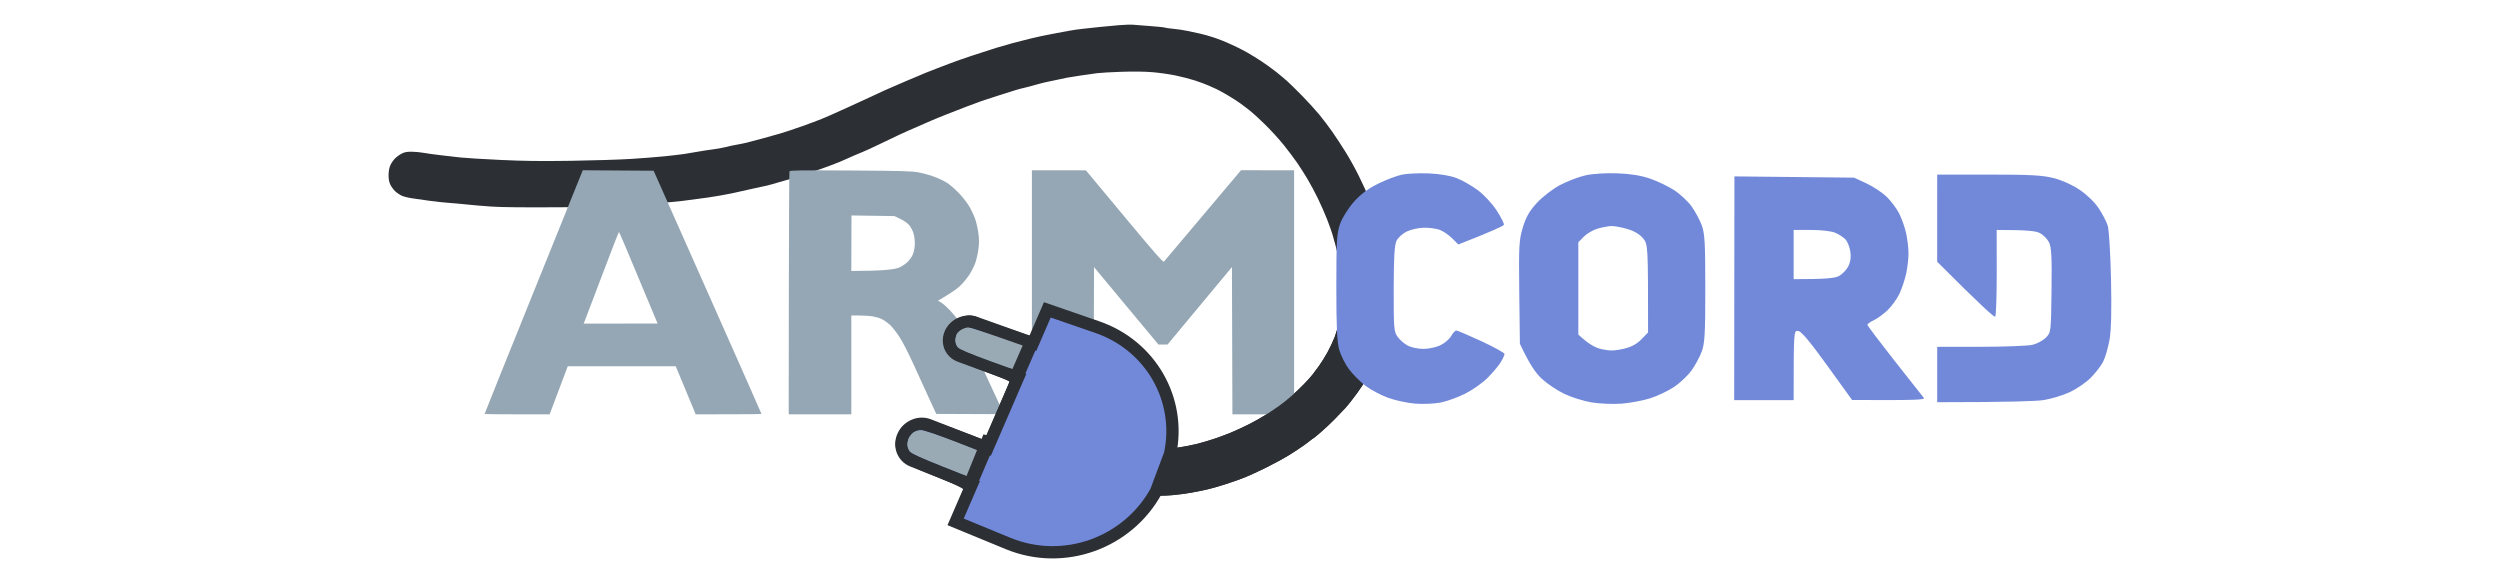 <svg version="1.2" baseProfile="tiny-ps" xmlns="http://www.w3.org/2000/svg" viewBox="0 0 1750 405" width="164" height="38">
	<title>armcord_server-wordmark</title>
	<style>
		tspan { white-space:pre }
		.shp0 { fill: #2c2f33 } 
		.shp1 { fill: #95a7b4 } 
		.shp2 { fill: #7289da;stroke: #2c2f33;stroke-width: 8.6;stroke-dasharray: 0 } 
		.shp3 { fill: #99aab5 } 
		.shp4 { fill: #2c2f33;stroke: #2c2f33;stroke-width: 3.5;stroke-dasharray: 0 } 
		.shp5 { fill: #7289da } 
	</style>
	<g id="ARMCORD-LOGO">
		<path id="Path 0" class="shp0" d="M792.82 17.04C794.04 17.16 799.47 17.59 804.88 17.98C810.3 18.38 815.01 18.87 815.36 19.07C815.71 19.26 818.43 19.65 821.4 19.93C824.37 20.2 828.65 20.84 830.92 21.34C833.19 21.84 837.2 22.7 839.82 23.24C842.44 23.79 847.15 25.13 850.3 26.22C853.44 27.31 857.44 28.87 859.19 29.67C860.93 30.48 863.94 31.87 865.86 32.77C867.78 33.67 871.21 35.46 873.48 36.75C875.75 38.04 880.04 40.7 883.01 42.65C885.98 44.6 890.55 47.9 893.17 49.98C895.79 52.06 899.36 55.05 901.11 56.62C902.85 58.19 907.53 62.78 911.5 66.82C915.47 70.86 920.9 76.82 923.57 80.07C926.24 83.32 930.35 88.75 932.71 92.14C935.07 95.53 939.23 101.87 941.95 106.24C944.68 110.6 948.8 118.03 951.1 122.75C953.41 127.47 956.01 133.04 956.88 135.14C957.76 137.23 959.49 141.52 960.74 144.66C961.98 147.81 963 150.67 963 151.01C963 151.36 963.72 153.79 964.6 156.41C965.48 159.03 966.61 163.18 967.12 165.62C967.64 168.07 968.52 171.93 969.08 174.2C969.64 176.47 970.38 180.9 970.72 184.04C971.06 187.19 971.55 194.47 971.81 200.24C972.07 206 972.06 212.58 971.8 214.85C971.53 217.12 971.14 220.83 970.93 223.1C970.72 225.37 969.98 229.52 969.28 232.31C968.57 235.11 967.76 238.39 967.46 239.62C967.16 240.84 965.87 244.55 964.6 247.87C963.33 251.19 960.98 256.34 959.38 259.31C957.78 262.28 956.05 265.56 955.53 266.61C955.01 267.66 952.43 271.52 949.79 275.18C947.15 278.85 943.41 283.57 941.47 285.66C939.53 287.76 936.09 291.35 933.82 293.63C931.55 295.92 927.59 299.64 925.03 301.89C922.46 304.14 919.89 306.25 919.31 306.57C918.73 306.89 918.11 307.33 917.94 307.54C917.76 307.75 915.62 309.38 913.17 311.16C910.73 312.94 905.73 316.24 902.06 318.49C898.39 320.74 891.25 324.62 886.18 327.12C881.12 329.62 874.54 332.65 871.57 333.85C868.6 335.05 862.6 337.18 858.24 338.58C853.87 339.99 848.44 341.57 846.17 342.09C843.9 342.62 841.18 343.22 840.13 343.43C839.09 343.63 835.94 344.23 833.15 344.75C830.35 345.28 824.64 346.01 820.44 346.38C815.98 346.78 807.96 346.89 801.07 346.64C790.53 346.27 788.41 346 780.43 343.99C774.65 342.53 770.36 341.05 768.16 339.75C766.3 338.65 764.12 336.89 763.31 335.84C762.51 334.79 761.37 332.08 760.78 329.81C759.82 326.14 759.8 325.32 760.6 322.5C761.09 320.76 762.04 318.47 762.71 317.43C763.37 316.38 764.63 314.89 765.5 314.11C766.38 313.33 768.38 312.08 769.95 311.32C771.87 310.4 773.95 309.96 776.3 309.99C778.22 310.02 780.65 310.36 781.7 310.76C782.75 311.15 786.04 312.04 789 312.74C793.19 313.72 796.91 314.02 805.52 314.09C813.04 314.16 819.1 313.84 824.26 313.11C828.45 312.51 834.59 311.33 837.91 310.49C841.23 309.64 846.66 308.04 849.98 306.92C853.3 305.81 858.44 303.89 861.41 302.68C864.38 301.46 869.81 298.96 873.48 297.14C877.15 295.31 882.58 292.29 885.55 290.43C888.52 288.56 892.95 285.61 895.39 283.85C897.84 282.1 901.84 278.9 904.28 276.75C906.73 274.59 910.64 270.86 912.97 268.45C915.3 266.04 917.97 263.07 918.89 261.85C919.81 260.62 921.83 257.91 923.36 255.81C924.9 253.72 927.57 249.43 929.29 246.29C931.02 243.14 933.31 238.28 934.37 235.49C935.43 232.69 937.03 226.83 937.91 222.47C939.2 216.08 939.52 212.66 939.52 205C939.52 199.76 939.25 193.9 938.91 191.98C938.57 190.06 937.83 185.77 937.26 182.45C936.69 179.14 935.67 174.42 934.98 171.97C934.3 169.53 933.33 166.03 932.82 164.19C932.32 162.36 930.6 157.5 929 153.4C927.39 149.29 924.47 142.65 922.51 138.63C920.55 134.61 917.33 128.61 915.37 125.29C913.4 121.97 910.13 116.83 908.1 113.86C906.07 110.89 901.77 105.17 898.55 101.16C895.32 97.14 889.29 90.55 885.14 86.52C881 82.49 876.46 78.34 875.07 77.31C873.67 76.28 872.38 75.29 872.21 75.1C872.03 74.91 870.33 73.62 868.41 72.24C866.5 70.85 862.5 68.28 859.52 66.52C856.54 64.77 853.11 62.86 851.88 62.29C850.66 61.72 847.95 60.49 845.85 59.57C843.75 58.65 839.47 57.06 836.32 56.05C833.18 55.04 827.18 53.49 822.98 52.61C818.79 51.73 811.5 50.69 806.79 50.29C801.41 49.84 793.37 49.73 785.19 50C778.03 50.24 770.32 50.68 768.05 50.98C765.77 51.28 760.77 51.99 756.93 52.55C753.09 53.1 748.66 53.81 747.09 54.11C745.51 54.42 742.08 55.14 739.46 55.72C736.84 56.3 733.56 57 732.16 57.26C730.76 57.53 727.62 58.34 725.17 59.06C722.73 59.79 719.16 60.73 717.23 61.16C715.31 61.59 712.6 62.3 711.2 62.75C709.8 63.19 704.8 64.76 700.09 66.24C695.37 67.71 689.51 69.62 687.06 70.49C684.62 71.35 680.19 72.99 677.22 74.14C674.25 75.28 667.96 77.72 663.25 79.56C658.53 81.4 653.24 83.57 651.5 84.37C649.75 85.18 645.32 87.11 641.65 88.67C637.98 90.23 632.27 92.78 628.95 94.34C625.63 95.9 619.34 98.91 614.98 101.02C610.61 103.14 605.61 105.43 603.86 106.11C602.11 106.8 599.26 107.99 597.51 108.77C595.76 109.55 593.48 110.57 592.43 111.04C591.38 111.52 589.09 112.51 587.35 113.26C585.6 114 582.31 115.26 580.04 116.07C577.77 116.88 572.63 118.71 568.61 120.15C564.59 121.58 559.73 123.21 557.81 123.75C555.89 124.3 551.89 125.43 548.92 126.26C545.95 127.09 541.95 128.24 540.03 128.82C538.11 129.39 535.68 129.99 534.63 130.15C533.58 130.31 529.87 131.12 526.37 131.95C522.88 132.78 516.59 134.18 512.4 135.07C508.21 135.96 500.63 137.29 495.57 138.02C490.5 138.75 482.79 139.78 478.42 140.3C474.05 140.81 467.48 141.5 463.81 141.81C460.14 142.13 451.71 142.87 445.08 143.47C435.92 144.28 423.57 144.61 393.95 144.82C367.88 145.01 351.29 144.86 344.09 144.36C338.15 143.96 330.72 143.33 327.57 142.98C324.43 142.62 318.57 142.1 314.55 141.8C310.54 141.51 304.25 140.83 300.58 140.3C296.91 139.76 291.63 139 288.83 138.62C286.04 138.23 282.61 137.39 281.21 136.75C279.81 136.1 277.74 134.69 276.6 133.61C275.47 132.53 273.97 130.5 273.27 129.1C272.39 127.34 272 125.29 272 122.43C272 119.84 272.43 117.3 273.16 115.61C273.8 114.12 275.23 111.98 276.34 110.84C277.45 109.71 279.57 108.13 281.05 107.35C283.14 106.24 284.76 105.93 288.2 105.96C290.64 105.98 294.36 106.32 296.45 106.73C298.55 107.13 303.98 107.89 308.52 108.41C313.06 108.93 319.35 109.65 322.49 110.01C325.64 110.37 338.07 111.13 350.12 111.7C366.92 112.49 378.49 112.64 399.66 112.32C414.86 112.1 433.87 111.5 441.9 110.99C449.93 110.48 460.51 109.65 465.4 109.14C470.29 108.63 476.29 107.93 478.74 107.57C481.18 107.22 485.61 106.48 488.58 105.93C491.55 105.38 496.27 104.65 499.06 104.32C501.86 103.99 505.86 103.26 507.95 102.7C510.05 102.13 513.34 101.42 515.26 101.12C517.18 100.81 520.47 100.15 522.56 99.64C524.66 99.14 529.52 97.85 533.36 96.79C537.2 95.73 542.78 94.17 545.75 93.32C548.72 92.47 555.57 90.21 560.99 88.29C566.4 86.37 572.69 84.02 574.96 83.07C577.23 82.12 579.95 80.98 581 80.52C582.04 80.07 587.47 77.63 593.06 75.09C598.65 72.55 605.8 69.27 608.94 67.8C612.09 66.32 616.66 64.19 619.1 63.07C621.55 61.94 628.27 59.03 634.03 56.6C639.79 54.17 646.08 51.52 648 50.71C649.92 49.89 653.64 48.44 656.26 47.48C658.88 46.52 663.02 44.93 665.47 43.97C667.92 43 674.63 40.64 680.4 38.73C686.16 36.82 693.73 34.38 697.23 33.29C700.72 32.21 705.86 30.73 708.66 29.99C711.45 29.26 717.03 27.84 721.04 26.83C725.06 25.82 731.78 24.37 735.97 23.62C740.16 22.86 745.59 21.84 748.04 21.35C750.48 20.86 755.06 20.2 758.2 19.89C761.34 19.57 766.63 19 769.95 18.63C773.27 18.25 779.27 17.69 783.29 17.38C787.31 17.07 791.59 16.92 792.82 17.04Z" />
		<path id="Path 0" fill-rule="evenodd" class="shp1" d="M407.91 118.93L457.54 119.26L495.29 204.21C516.06 250.93 533.04 289.3 533.04 289.48C533.04 289.65 522.68 289.8 487 289.81L473.02 256.14L397.44 256.12L384.74 289.78L362.03 289.79C349.54 289.79 339.29 289.66 339.24 289.49C339.2 289.32 354.32 251.66 372.86 205.81C391.39 159.95 406.86 121.64 407.23 120.68L407.91 118.93ZM409.4 224.21L408.56 226.28L460.32 226.23C439.65 176.53 433.48 162.1 433.28 162.11C433.08 162.12 427.82 175.63 421.58 192.14C415.35 208.65 409.87 223.08 409.4 224.21ZM595.24 119.1C631.96 119.34 638.28 119.52 643.24 120.48C646.38 121.08 651.39 122.49 654.35 123.61C657.32 124.72 661.33 126.68 663.25 127.95C665.17 129.22 668.75 132.35 671.21 134.92C673.67 137.48 676.88 141.58 678.35 144.03C679.82 146.47 681.72 150.47 682.58 152.92C683.44 155.37 684.47 159.94 684.88 163.08C685.44 167.41 685.45 170.11 684.89 174.2C684.49 177.17 683.52 181.45 682.73 183.72C681.94 185.99 679.99 189.85 678.39 192.3C676.79 194.74 673.76 198.32 671.66 200.24C669.55 202.16 665.3 205.2 656.58 210.24L658.8 211.54C660.02 212.25 662.76 214.65 664.88 216.86C666.99 219.07 669.89 222.59 671.32 224.69C672.74 226.79 675.62 231.93 677.72 236.12C679.82 240.32 684.83 250.89 688.85 259.62C692.87 268.36 697.62 278.57 699.39 282.33C701.17 286.09 702.63 289.3 702.63 289.48C702.63 289.65 691.99 289.72 655.37 289.48L651.7 281.54C649.68 277.17 644.72 266.31 640.68 257.4C635.94 246.93 631.93 239.07 629.34 235.17C627.13 231.85 624.07 228.05 622.53 226.73C621 225.4 618.6 223.76 617.2 223.08C615.8 222.4 612.94 221.56 610.85 221.21C608.75 220.86 604.54 220.57 595.92 220.56L595.92 289.79L552.1 289.79L552.19 205.16C552.24 158.61 552.43 120.15 552.62 119.68C552.89 118.98 560.38 118.88 595.24 119.1ZM595.98 170.01L595.92 189.44C607.49 189.41 614.49 189.13 618.95 188.79C625.04 188.32 627.79 187.82 630.06 186.76C631.72 185.98 634.24 184.19 635.65 182.79C637.19 181.26 638.66 178.95 639.31 177.06C639.91 175.31 640.4 172.16 640.4 170.07C640.39 167.97 639.97 164.83 639.45 163.08C638.94 161.34 637.65 158.83 636.59 157.52C635.42 156.08 632.99 154.33 630.39 153.08L626.12 151.01L596.04 150.58L595.98 170.01ZM722.32 118.94L760.11 118.97L787.1 151.39C807.92 176.4 814.24 183.61 814.73 182.92C815.08 182.43 827.37 167.83 868.72 118.91L905.87 118.94L905.87 289.79L862.68 289.79L862.36 186.72L817.27 240.92L810.92 240.94L765.82 186.75L765.5 289.79L722.32 289.79L722.32 118.94Z" />
		<path id="Path 0" class="shp0" d="M939.31 221.08C939.87 221.32 942.94 225.22 946.12 229.74C949.31 234.27 952.93 239.7 954.17 241.81C955.41 243.92 957.62 247.22 959.08 249.14C960.54 251.07 961.73 253.21 961.73 253.91C961.73 254.61 960.54 257.32 959.1 259.94C957.65 262.56 956.04 265.56 955.53 266.61C955.01 267.66 952.43 271.52 949.79 275.18C947.15 278.85 943.41 283.57 941.47 285.66C939.53 287.76 936.09 291.35 933.82 293.63C931.55 295.92 927.59 299.64 925.03 301.89C922.46 304.14 919.89 306.25 919.31 306.57C918.73 306.89 918.11 307.33 917.94 307.54C917.76 307.75 915.62 309.38 913.17 311.16C910.73 312.94 905.73 316.24 902.06 318.49C898.39 320.74 891.25 324.62 886.18 327.12C881.12 329.62 874.54 332.65 871.57 333.85C868.6 335.05 862.6 337.18 858.24 338.58C853.87 339.99 848.44 341.57 846.17 342.09C843.9 342.62 841.18 343.22 840.13 343.43C839.09 343.63 835.94 344.23 833.15 344.75C830.35 345.28 824.64 346.01 820.44 346.38C815.98 346.78 807.96 346.89 801.07 346.64C790.53 346.27 788.41 346 780.43 343.99C774.65 342.53 770.36 341.05 768.16 339.75C766.3 338.65 764.12 336.89 763.31 335.84C762.51 334.79 761.37 332.08 760.78 329.81C759.82 326.14 759.8 325.32 760.6 322.5C761.09 320.76 762.04 318.47 762.71 317.43C763.37 316.38 764.63 314.89 765.5 314.11C766.38 313.33 768.38 312.08 769.95 311.32C771.87 310.4 773.95 309.96 776.3 309.99C778.22 310.02 780.65 310.36 781.7 310.76C782.75 311.15 786.04 312.04 789 312.74C793.19 313.72 796.91 314.02 805.52 314.09C813.04 314.16 819.1 313.84 824.26 313.11C828.45 312.51 834.59 311.33 837.91 310.49C841.23 309.64 846.66 308.04 849.98 306.92C853.3 305.81 858.44 303.89 861.41 302.68C864.38 301.46 869.81 298.96 873.48 297.14C877.15 295.31 882.58 292.29 885.55 290.43C888.52 288.56 892.95 285.61 895.39 283.85C897.84 282.1 901.84 278.9 904.28 276.75C906.73 274.59 910.64 270.86 912.97 268.45C915.3 266.04 917.97 263.07 918.89 261.85C919.81 260.62 921.83 257.91 923.36 255.81C924.9 253.72 927.57 249.43 929.29 246.29C931.02 243.14 933.29 238.28 934.35 235.49C935.4 232.69 936.72 228.21 937.28 225.53C938.12 221.5 938.47 220.72 939.31 221.08Z" />
		<g id="Plug">
			<path id="Layer" class="shp2" d="M682.65 225.64L723.03 240L733.13 216.66L768.19 228.76C805.57 241.67 827.1 279.47 819.06 317.48L809.22 343.74C789.38 379.75 744.79 396.3 705.61 380.17L668.93 365.06L680.26 338.88L638.68 322.27C631.93 319.56 629.08 311.76 632.23 304.9C635.37 298.06 643.32 294.65 650.05 297.26L691.31 313.27L712.69 263.86L671.98 248.97C665.37 246.57 662.45 239.38 665.41 232.95C668.36 226.57 676.04 223.3 682.65 225.64L682.65 225.64Z" />
			<path id="Layer" class="shp0" d="M678.36 220.58C680.28 220.56 682.6 220.98 683.5 221.5C684.39 222.02 691.86 224.8 700.07 227.65C708.29 230.53 716.18 233.26 717.59 233.73C719.88 234.47 720.16 235.01 720.16 238.76C720.16 241.08 719.95 242.97 719.69 242.97C719.43 242.97 710.4 239.82 699.6 235.97C688.82 232.1 679.14 228.95 678.12 228.95C677.1 228.95 674.99 229.59 673.46 230.37C671.92 231.13 670.23 232.61 669.71 233.63C669.21 234.65 668.77 236.65 668.74 238.06C668.72 239.48 669.45 241.59 670.38 242.74C671.53 244.18 678.77 247.3 693.53 252.73C705.35 257.06 714.93 260.94 714.82 261.36C714.72 261.77 713.11 265.68 711.26 270.05C709.39 274.42 706.63 280.52 705.12 283.61C703.6 286.68 702.38 289.94 702.38 290.83C702.4 291.74 700.76 295.95 698.74 300.19C696.73 304.43 694.42 310.09 693.61 312.79C692.8 315.48 692.04 317.69 691.91 317.69C691.78 317.71 681.79 313.91 669.71 309.26C656.56 304.21 646.46 300.85 644.49 300.89C642.71 300.9 640.34 301.65 639.23 302.54C638.14 303.42 636.78 305.09 636.2 306.24C635.63 307.41 635.16 309.62 635.16 311.15C635.16 312.8 636.03 314.85 637.25 316.12C638.47 317.35 648.24 321.83 660.18 326.62C671.61 331.22 680.98 335.18 680.98 335.44C680.96 335.7 679.58 337.71 677.91 339.9C675.6 342.91 674.74 343.53 674.39 342.39C674.09 341.46 666.54 337.94 654.3 333.04C638.32 326.65 634.13 324.59 631.65 321.91C629.98 320.11 628.13 316.85 627.51 314.65C626.65 311.55 626.66 309.77 627.57 306.49C628.22 304.17 629.68 301.02 630.84 299.47C632.01 297.95 634.82 295.74 637.09 294.59C639.41 293.42 642.97 292.49 645.19 292.49C647.95 292.47 655.27 294.83 689.15 307.88L697.88 287.8C702.69 276.76 706.62 267.37 706.62 266.93C706.62 266.49 697.93 262.92 687.33 258.99C673.23 253.76 667.24 251.09 665.11 249.04C663.51 247.5 661.74 244.77 661.17 242.97C660.6 241.16 660.37 237.8 660.68 235.5C661.02 232.8 662.19 230.12 663.95 228.03C665.46 226.23 668.51 223.82 670.77 222.69C673.01 221.53 676.43 220.59 678.36 220.58L678.36 220.58Z" />
			<path id="Layer" class="shp3" d="M677.65 228.97C678.69 228.94 688.77 232.15 700.07 236.1C711.38 240.06 720.73 243.32 720.86 243.37C720.99 243.41 720.35 246.77 719.46 250.84C718.55 254.92 717.4 258.85 716.88 259.55C716.12 260.62 711.99 259.4 694 252.84C678.82 247.3 671.53 244.18 670.38 242.74C669.45 241.59 668.72 239.48 668.74 238.06C668.77 236.65 669.21 234.65 669.71 233.63C670.23 232.61 671.8 231.15 673.22 230.4C674.63 229.65 676.63 229 677.65 228.97L677.65 228.97ZM644.49 300.89C646.46 300.85 656.51 304.21 669.71 309.3C681.79 313.96 691.78 317.95 691.91 318.19C692.04 318.44 689.81 322.3 681.79 334.97L660.11 326.39C645.37 320.57 637.88 317.12 636.75 315.65C635.84 314.46 635.09 312.33 635.12 310.92C635.14 309.51 635.63 307.41 636.2 306.24C636.78 305.09 638.14 303.42 639.23 302.54C640.34 301.65 642.71 300.9 644.49 300.89Z" />
			<path id="Layer" class="shp4" d="M720.06 236.4L725.49 238.99L712.91 268.07L707.49 265.18L720.06 236.4Z" />
			<path id="Layer" class="shp4" d="M689.44 305.89L695.74 307.58L682.82 337.77L677.62 335.01L689.44 305.89Z" />
		</g>
	</g>
	<path id="Path 0" fill-rule="evenodd" class="shp5" d="M1000.04 121.14C1007.43 121.43 1015.07 122.69 1019.42 124.34C1023.37 125.83 1030.07 129.62 1034.32 132.76C1038.7 136 1044.48 142.2 1047.66 147.08C1050.74 151.82 1053.02 156.34 1052.72 157.13C1052.42 157.92 1045.13 161.34 1020.85 170.89L1016.55 166.61C1014.18 164.26 1010.3 161.59 1007.93 160.69C1005.57 159.78 1000.56 159.1 996.81 159.16C993.06 159.23 987.64 160.41 984.77 161.79C981.9 163.18 978.67 166.08 977.59 168.25C976.14 171.19 975.62 179.83 975.59 201.99C975.54 229.74 975.74 232.04 978.46 235.72C980.06 237.89 983.32 240.64 985.68 241.82C988.05 243.01 992.9 243.98 996.45 243.98C1000 243.98 1005.31 242.85 1008.23 241.46C1011.16 240.08 1014.55 237.18 1015.77 235.01C1016.99 232.85 1018.63 231.09 1019.42 231.1C1020.21 231.11 1028.14 234.5 1037.05 238.63C1045.96 242.75 1053.22 246.78 1053.19 247.56C1053.17 248.35 1051.96 250.94 1050.52 253.31C1049.07 255.68 1045.02 260.52 1041.51 264.07C1038 267.63 1030.94 272.64 1025.84 275.21C1020.73 277.79 1012.99 280.61 1008.65 281.49C1004.31 282.37 996.23 282.74 990.71 282.3C985.18 281.87 976.57 280.01 971.57 278.18C966.57 276.34 959.5 272.58 955.85 269.82C952.21 267.05 947.05 261.88 944.38 258.33C941.71 254.78 938.61 248.64 937.47 244.69C935.92 239.28 935.42 228.41 935.43 200.55C935.44 167.56 935.74 162.78 938.22 156.05C939.77 151.86 944.07 145.1 947.91 140.83C952.63 135.58 958.01 131.58 964.87 128.24C970.4 125.55 977.82 122.74 981.38 122C984.93 121.26 993.33 120.87 1000.04 121.14ZM1132.11 121.08C1141.4 121.42 1148.72 122.61 1155.07 124.8C1160.21 126.57 1167.8 130.21 1171.94 132.88C1176.09 135.56 1181.58 140.69 1184.14 144.28C1186.71 147.87 1189.91 153.84 1191.26 157.55C1193.34 163.27 1193.71 170.02 1193.71 201.63C1193.71 233.24 1193.34 239.99 1191.26 245.7C1189.91 249.42 1186.71 255.39 1184.14 258.98C1181.58 262.57 1176.09 267.79 1171.94 270.57C1167.8 273.35 1160.21 276.96 1155.07 278.58C1149.94 280.2 1140.9 281.88 1134.98 282.32C1129.05 282.75 1119.69 282.36 1114.16 281.45C1108.63 280.53 1100.08 277.87 1095.14 275.52C1090.21 273.17 1083.1 268.43 1079.35 264.98C1075.14 261.11 1070.88 255.21 1063.92 240.39L1063.49 204.5C1063.09 171.68 1063.3 167.78 1066 158.92C1068.23 151.56 1070.62 147.42 1075.9 141.7C1079.79 137.49 1086.92 132.01 1092.05 129.28C1097.11 126.6 1105.12 123.54 1109.85 122.49C1114.93 121.36 1124.06 120.78 1132.11 121.08ZM1108.78 165.34L1104.83 169.33L1104.83 233.93C1112.41 241.01 1116.86 243.24 1121.34 244.22C1126.8 245.41 1130.41 245.35 1136.41 243.94C1141.98 242.64 1145.68 240.68 1148.97 237.29L1153.64 232.49C1153.64 170.81 1153.63 170.76 1150.05 166.46C1147.71 163.66 1143.83 161.4 1138.92 159.99C1134.78 158.79 1129.77 157.89 1127.8 157.98C1125.82 158.07 1121.63 158.86 1118.47 159.75C1115.31 160.63 1110.95 163.15 1108.78 165.34ZM1356.04 121.96L1391.93 121.96C1420.98 121.96 1429.67 122.42 1437.51 124.4C1443.44 125.9 1450.54 129.1 1455.81 132.66C1460.96 136.13 1466.33 141.35 1469.16 145.64C1471.77 149.59 1474.6 155.08 1475.45 157.85C1476.3 160.61 1477.31 177.4 1477.71 195.17C1478.19 217.08 1477.86 230.7 1476.68 237.52C1475.72 243.04 1473.7 249.99 1472.19 252.95C1470.68 255.91 1466.7 261.04 1463.35 264.36C1459.99 267.68 1453.37 272.17 1448.63 274.35C1443.9 276.52 1435.82 278.97 1430.69 279.79C1425.56 280.61 1406.66 281.28 1356.04 281.3L1356.04 242.54L1386.55 242.51C1403.33 242.49 1419.64 241.86 1422.8 241.11C1425.95 240.35 1430.15 238.1 1432.13 236.09C1435.69 232.46 1435.72 232.24 1436.07 203.03C1436.36 179.24 1436.02 172.82 1434.28 169.33C1433.09 166.96 1430.19 164.05 1427.82 162.87C1424.95 161.43 1419.21 160.72 1397.67 160.72L1397.71 190.5C1397.74 206.89 1397.25 220.8 1396.64 221.42C1396.02 222.04 1386.64 213.64 1356.03 182.97L1356.04 121.96ZM1214.09 123.23L1297.91 124.11L1306.52 128.13C1311.26 130.35 1317.61 134.55 1320.64 137.46C1323.67 140.38 1327.63 145.68 1329.43 149.23C1331.24 152.79 1333.45 159.08 1334.33 163.23C1335.22 167.37 1335.95 173.67 1335.95 177.23C1335.95 180.78 1335.22 187.08 1334.33 191.22C1333.44 195.37 1331.35 201.66 1329.68 205.22C1328.01 208.77 1324.33 213.94 1321.5 216.7C1318.67 219.46 1314.28 222.69 1311.74 223.88C1309.2 225.06 1307.15 226.52 1307.18 227.11C1307.21 227.7 1315.74 239.01 1326.12 252.23C1336.51 265.45 1345.72 277.11 1346.58 278.13C1347.86 279.64 1343.31 279.97 1296.47 279.76L1279.16 255.77C1266.8 238.65 1260.94 231.67 1258.7 231.42C1255.58 231.06 1255.56 231.2 1255.56 279.86L1213.93 279.86L1214.09 123.23ZM1255.56 195.17C1278.45 195.17 1284.22 194.48 1287.14 193.02C1289.51 191.83 1292.49 188.76 1293.78 186.2C1295.37 183.01 1295.83 179.71 1295.23 175.79C1294.75 172.63 1293.22 168.83 1291.83 167.34C1290.43 165.85 1287.19 163.75 1284.63 162.67C1281.93 161.54 1274.82 160.72 1267.76 160.72L1255.56 160.72L1255.56 195.17Z" />
</svg>